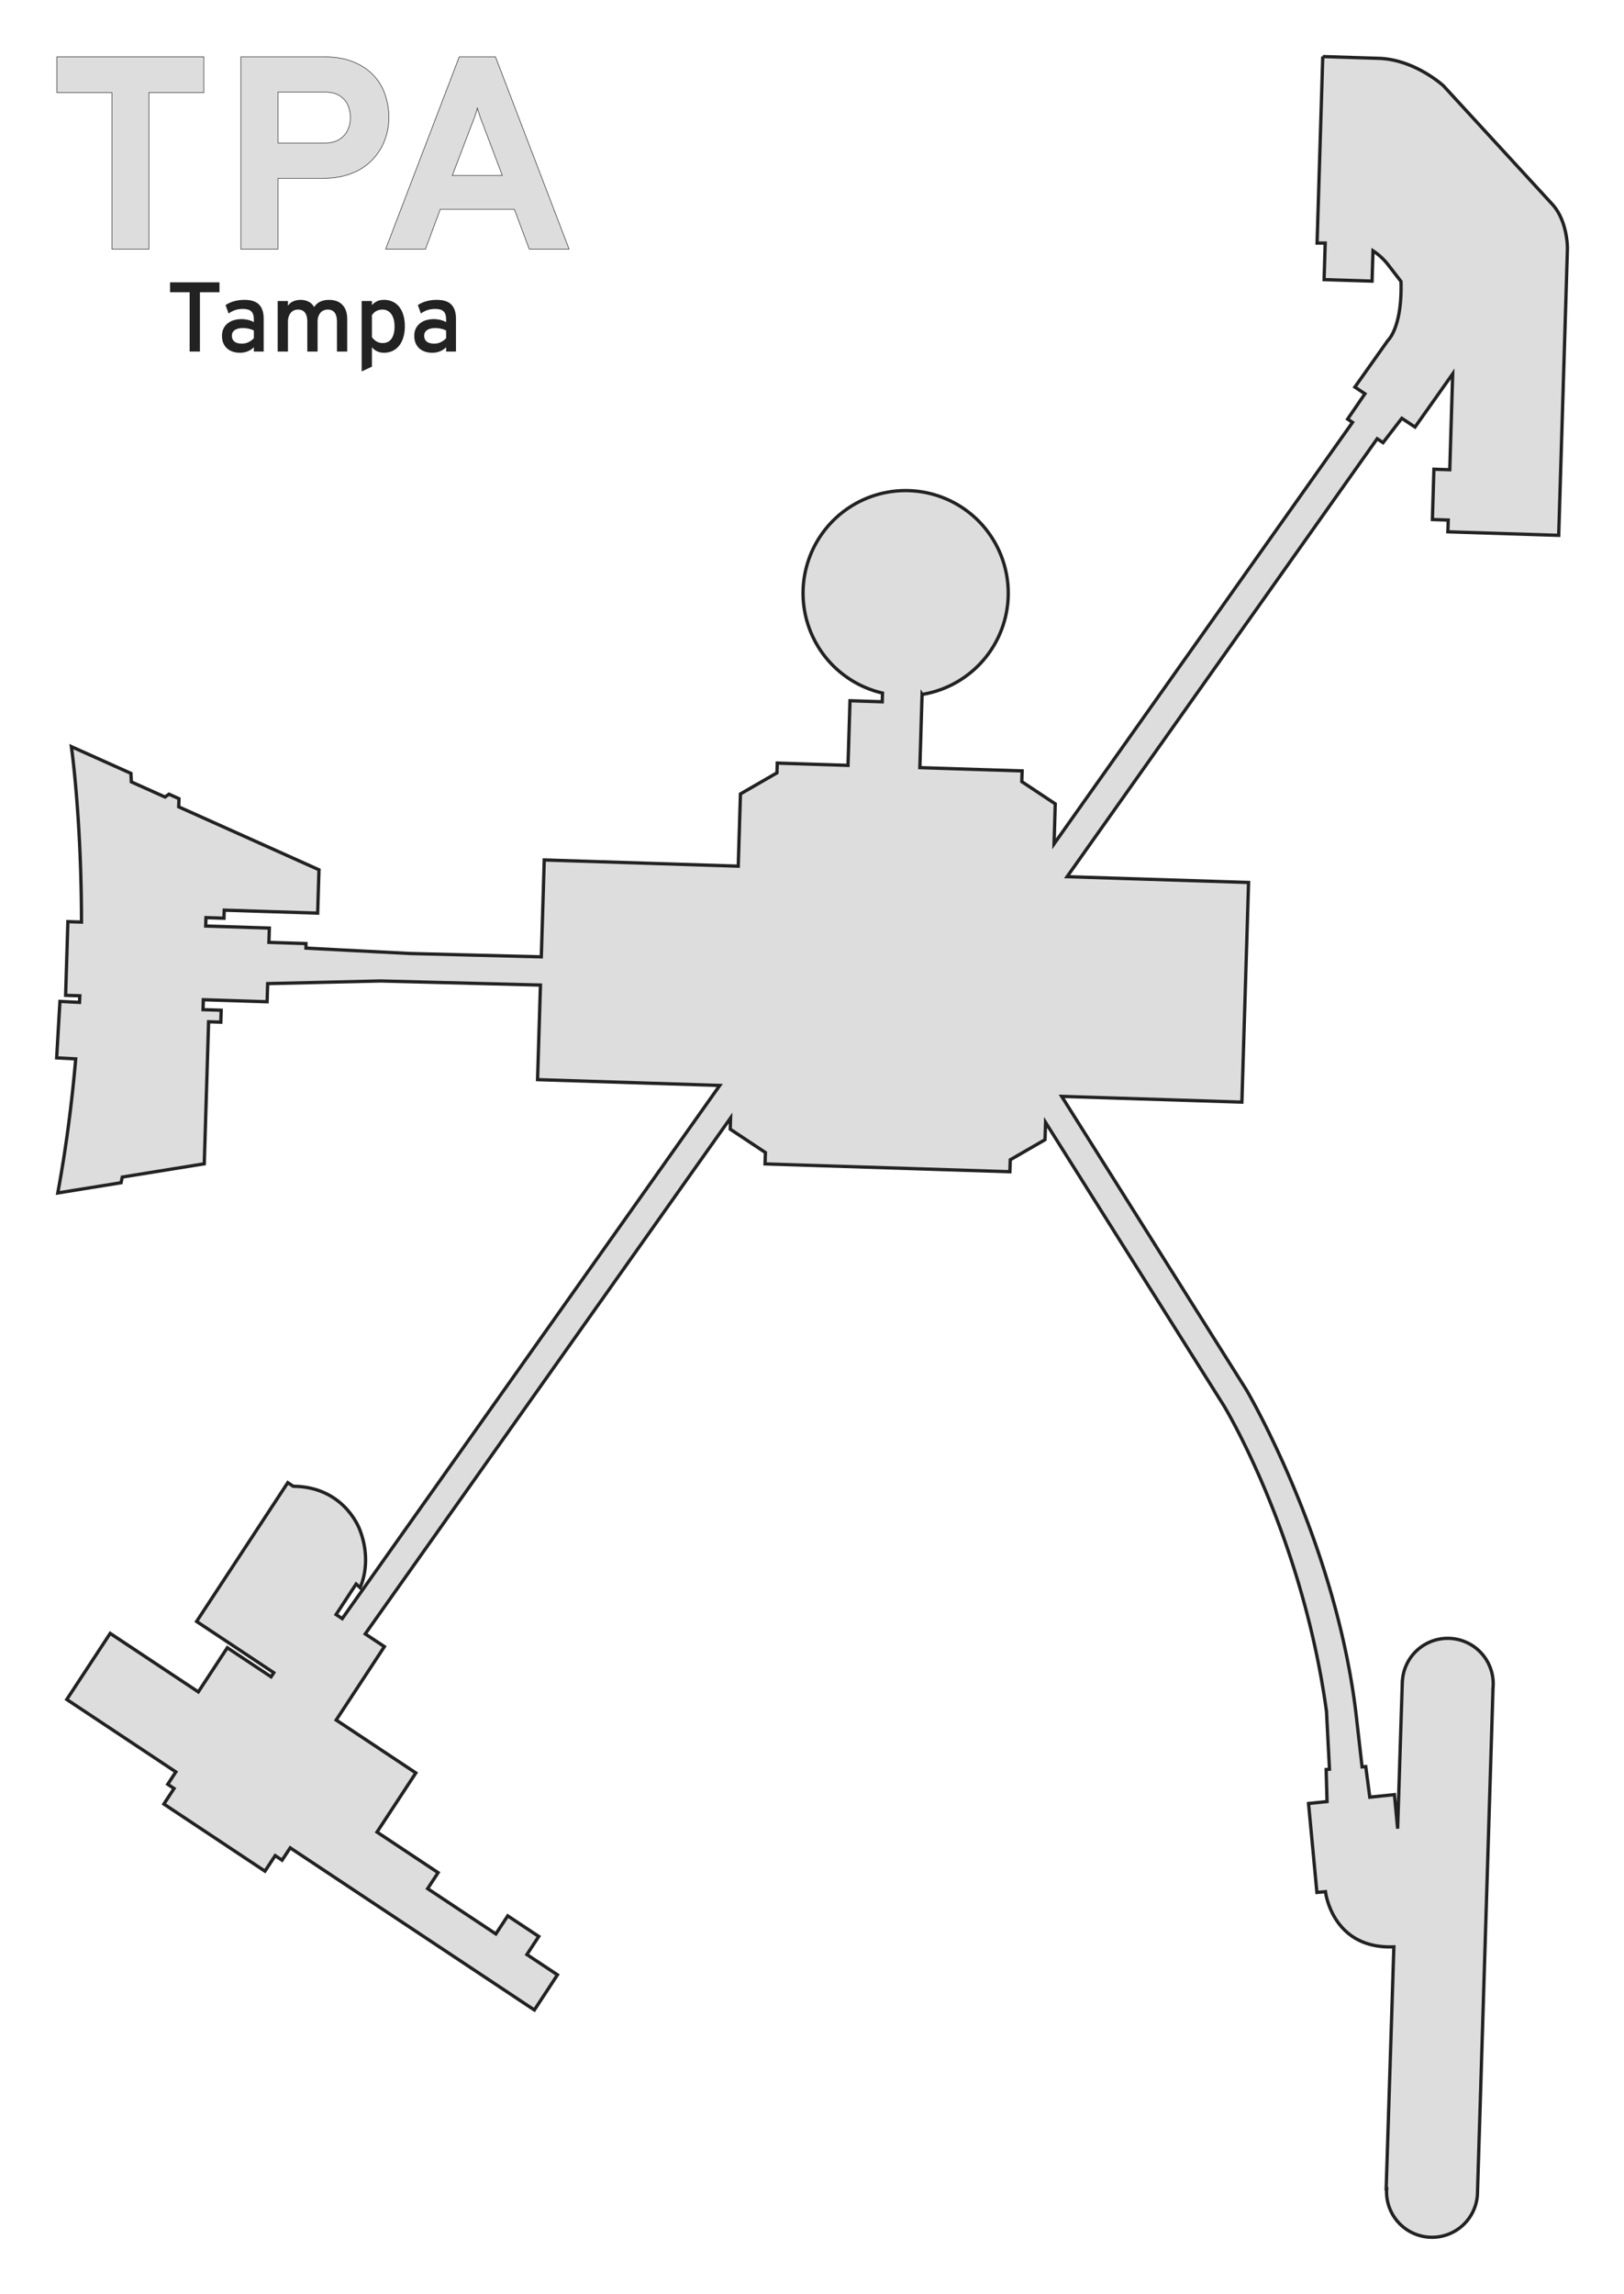 <?xml version="1.0" encoding="UTF-8" standalone="no"?>
<!-- Created with Inkscape (http://www.inkscape.org/) -->

<svg
   xmlns:dc="http://purl.org/dc/elements/1.1/"
   xmlns:cc="http://creativecommons.org/ns#"
   xmlns:rdf="http://www.w3.org/1999/02/22-rdf-syntax-ns#"
   xmlns:svg="http://www.w3.org/2000/svg"
   xmlns="http://www.w3.org/2000/svg"
   xmlns:sodipodi="http://sodipodi.sourceforge.net/DTD/sodipodi-0.dtd"
   xmlns:inkscape="http://www.inkscape.org/namespaces/inkscape"
   width="739.325"
   height="1044.152"
   viewBox="0 0 739.325 1044.152"
   id="svg2"
   version="1.1"
   inkscape:version="0.92.4 (5da689c313, 2019-01-14)"
   sodipodi:docname="TPA.svg"
   inkscape:export-filename="C:\Users\paulb\Dropbox\Projects\Terminal Silhouettes\Silhouettes\png-portfolio\TPA.png"
   inkscape:export-xdpi="90"
   inkscape:export-ydpi="90">
  <defs
     id="defs4" />
  <sodipodi:namedview
     id="base"
     pagecolor="#ffffff"
     bordercolor="#666666"
     borderopacity="1.0"
     inkscape:pageopacity="1"
     inkscape:pageshadow="2"
     inkscape:zoom="0.7"
     inkscape:cx="170.88671"
     inkscape:cy="563.45845"
     inkscape:document-units="px"
     inkscape:current-layer="layer2"
     showgrid="false"
     units="px"
     fit-margin-top="25"
     fit-margin-left="25"
     fit-margin-right="25"
     fit-margin-bottom="25"
     inkscape:window-width="1920"
     inkscape:window-height="1137"
     inkscape:window-x="1912"
     inkscape:window-y="-8"
     inkscape:window-maximized="1"
     showguides="true"
     inkscape:guide-bbox="true"
     inkscape:object-nodes="true"
     inkscape:snap-intersection-paths="true"
     inkscape:object-paths="true" />
  <g
     inkscape:groupmode="layer"
     id="layer2"
     inkscape:label="Terminal"
     transform="translate(833.367,-603.574)">
    <path
       style="fill:#dddddd;fill-opacity:1;fill-rule:evenodd;stroke:#222222;stroke-width:1.5;stroke-linecap:butt;stroke-linejoin:miter;stroke-miterlimit:4;stroke-dasharray:none;stroke-opacity:1"
       d="m -231.179,629.316 -2.586,84.897 3.696,0.001 -0.507,16.64 21.843,0.697 0.422,-13.815 c 2.115,1.37 4.356,3.267 6.537,5.907 l 6.213,8.052 c 0.611,21.092 -5.977,26.868 -5.977,26.868 l -15.023,21.215 4.58,3.041 -7.88,11.53 2.233,1.483 -135.882,191.891 0.555,-18.228 -15.239,-10.119 0.149,-4.883 -46.56,-1.486 1.015,-33.324 a 46.707,46.707 0 0 0 39.227,-46.084 46.707,46.707 0 0 0 -46.707,-46.707 46.707,46.707 0 0 0 -46.707,46.707 46.707,46.707 0 0 0 36.172,45.455 l -0.121,3.97 -14.684,-0.468 -0.896,29.408 -32.213,-1.028 -0.136,4.442 -16.625,9.593 -1.001,32.878 -88.312,-2.819 -1.344,44.102 -59.815,-1.528 -47.329,-2.441 0,-2.088 -16.863,-0.527 0.199,-6.518 -28.972,-0.925 0.117,-3.824 8.205,0.262 0.111,-3.669 42.536,1.358 0.601,-19.736 -63.858,-28.647 0.114,-3.725 -4.551,-2.042 -1.786,1.292 -15.345,-6.884 -0.179,-3.883 -27.117,-12.165 c 0,0 4.586,32.045 4.601,79.858 l -6.199,-0.198 -1.022,33.544 6.469,0.206 c -0.045,0.995 -0.097,2.004 -0.146,3.007 l -8.91,-0.446 -1.499,25.697 8.676,0.457 c -1.672,19.475 -4.268,40.02 -8.16,61.04 l 28.801,-4.66 0.566,-2.575 37.322,-6.038 1.97,-64.662 5.563,0.178 0.165,-5.426 -8.26,-0.265 0.138,-4.512 29.026,0.926 0.252,-8.263 51.381,-1.201 72.807,1.86 -1.312,43.05 82.939,2.648 -171.86,242.699 -2.8,-1.86 9.121,-13.888 1.784,1.613 c 0,0 5.675,-11.028 0,-26.018 0,0 -6.702,-19.864 -30.402,-20.086 l -2.493,-1.656 -41.501,63.188 35.129,23.324 -1.226,1.868 -19.929,-13.233 -13.203,20.104 -40.12,-26.64 -19.761,30.088 49.659,32.974 -3.698,5.629 2.879,1.911 -4.649,7.079 46.029,30.563 4.649,-7.079 3.139,2.085 3.698,-5.629 111.164,73.813 10.509,-16.002 -13.915,-9.24 5.409,-8.235 -14.124,-9.378 -5.408,8.235 -31.063,-20.625 4.774,-7.27 -27.819,-18.473 17.68,-26.919 -36.264,-24.08 21.948,-33.418 -8.722,-5.791 166.312,-234.865 -0.156,5.115 16.009,10.63 -0.158,5.188 111.472,3.558 0.166,-5.441 15.826,-9.133 0.24,-7.896 81.123,128.872 c 0,0 35.582,58.202 46.774,139.22 l 1.363,26.347 -1.514,0.151 0.41,14.574 -8.435,0.871 3.817,40.496 3.894,-0.356 c 0,0 2.985,26.258 31.139,25.122 l -3.509,110.231 0.239,0.013 a 20.704,20.704 0 0 0 -0.062,1.257 20.704,20.704 0 0 0 20.703,20.703 20.704,20.704 0 0 0 20.705,-20.703 l 7.052,-229.246 -0.005,0 a 20.704,20.704 0 0 0 0.1,-1.987 20.704,20.704 0 0 0 -20.703,-20.704 20.704,20.704 0 0 0 -20.648,19.597 l -0.026,0 -2.134,67.035 -1.459,-15.485 -11.222,1.159 -1.835,-13.929 -1.666,0.151 -2.271,-19.836 c -8.48,-81.161 -50.504,-151.958 -50.504,-151.958 l -83.989,-133.428 82.035,2.619 3.046,-99.99 -82.617,-2.636 141.161,-199.347 2.682,1.781 8.536,-11.094 6.018,3.996 17.142,-24.208 -1.329,43.632 -7.214,-0.231 -0.698,22.903 7.214,0.231 -0.163,5.356 50.452,1.61 3.98,-130.647 c 0,0 0.111,-12.437 -6.902,-20.068 l -49.534,-53.899 c 0,0 -12.944,-11.985 -29.409,-12.511 l -25.541,-0.815 z"
       id="path4156"
       inkscape:connector-curvature="0" />
  </g>
  <g
     inkscape:groupmode="layer"
     id="layer3"
     inkscape:label="Label"
     transform="translate(-377.347,-437.283)"
     style="display:inline">
    <g
       id="g4311">
      <g
         style="font-style:normal;font-variant:normal;font-weight:bold;font-stretch:normal;font-size:125px;line-height:125%;font-family:Overpass;-inkscape-font-specification:'Overpass, Bold';text-align:start;letter-spacing:0px;word-spacing:0px;writing-mode:lr-tb;text-anchor:start;fill:#dddddd;fill-opacity:1;stroke:#222222;stroke-width:0.25;stroke-linecap:butt;stroke-linejoin:miter;stroke-miterlimit:4;stroke-dasharray:none;stroke-opacity:1"
         id="text4293">
        <path
           d="m 445.135,479.447 0,71.228 -16.846,0 0,-71.228 -25.024,0 0,-16.296 66.895,0 0,16.296 -25.024,0 z"
           id="path4318"
           inkscape:connector-curvature="0" />
        <path
           d="m 487.005,550.675 0,-87.524 37.537,0 q 8.301,0 13.977,2.441 5.676,2.38 9.216,6.348 3.54,3.906 5.066,8.85 1.587,4.944 1.587,10.01 0,3.174 -0.732,6.47 -0.732,3.235 -2.258,6.348 -1.526,3.052 -3.906,5.737 -2.38,2.686 -5.737,4.761 -3.296,2.014 -7.629,3.174 -4.272,1.16 -9.583,1.16 l -20.63,0 0,32.227 -16.907,0 z m 38.269,-48.279 q 3.235,0 5.432,-1.038 2.197,-1.038 3.54,-2.686 1.404,-1.648 2.014,-3.723 0.61,-2.075 0.61,-4.15 0,-1.892 -0.549,-3.906 -0.488,-2.075 -1.831,-3.784 -1.282,-1.709 -3.54,-2.808 -2.258,-1.099 -5.676,-1.099 l -21.362,0 0,23.193 21.362,0 z"
           id="path4320"
           inkscape:connector-curvature="0" />
        <path
           d="m 618.291,550.675 -6.775,-18.127 -33.752,0 -6.714,18.127 -18.127,0 33.508,-87.524 16.479,0 33.508,87.524 -18.127,0 z m -20.874,-56.274 q -0.671,-1.587 -1.465,-3.784 -0.732,-2.197 -1.282,-4.089 -0.488,1.892 -1.282,4.089 -0.793,2.197 -1.465,3.784 l -8.667,22.766 22.766,0 -8.606,-22.766 z"
           id="path4322"
           inkscape:connector-curvature="0" />
      </g>
      <g
         style="font-style:normal;font-variant:normal;font-weight:normal;font-stretch:normal;font-size:45px;line-height:125%;font-family:Overpass;-inkscape-font-specification:'Overpass, Normal';text-align:start;letter-spacing:0px;word-spacing:0px;writing-mode:lr-tb;text-anchor:start;fill:#222222;fill-opacity:1;stroke:none;stroke-width:1px;stroke-linecap:butt;stroke-linejoin:miter;stroke-opacity:1"
         id="text4297">
        <path
           d="m 468.36,570.304 0,27.004 -4.68,0 0,-27.004 -8.921,0 0,-4.504 22.5,0 0,4.504 -8.899,0 z"
           id="path4325"
           inkscape:connector-curvature="0" />
        <path
           d="m 497.386,597.309 -4.482,0 0,-1.978 q -0.439,0.461 -1.055,0.923 -0.615,0.439 -1.406,0.813 -0.769,0.352 -1.736,0.571 -0.967,0.22 -2.109,0.22 -1.758,0 -3.252,-0.483 -1.494,-0.483 -2.593,-1.45 -1.099,-0.989 -1.736,-2.417 -0.615,-1.45 -0.615,-3.362 0,-1.978 0.747,-3.406 0.747,-1.45 1.978,-2.373 1.23,-0.945 2.812,-1.384 1.604,-0.439 3.296,-0.439 1.582,0 3.032,0.352 1.472,0.33 2.637,1.011 l 0,-1.274 q 0,-1.296 -0.308,-2.197 -0.286,-0.901 -0.901,-1.45 -0.593,-0.571 -1.516,-0.813 -0.923,-0.264 -2.197,-0.264 -2.153,0 -3.735,0.571 -1.56,0.571 -2.834,1.516 l -1.384,-3.845 q 0.703,-0.483 1.604,-0.901 0.901,-0.439 1.978,-0.769 1.077,-0.33 2.329,-0.505 1.252,-0.198 2.681,-0.198 0.967,0 2,0.11 1.033,0.11 2,0.439 0.989,0.308 1.846,0.901 0.879,0.593 1.516,1.56 0.659,0.945 1.033,2.329 0.374,1.384 0.374,3.296 l 0,14.897 z m -9.932,-3.604 q 1.78,0 3.142,-0.725 1.384,-0.725 2.307,-1.736 l 0,-3.516 q -0.967,-0.505 -2.263,-0.813 -1.296,-0.308 -2.659,-0.308 -1.055,0 -1.978,0.198 -0.923,0.198 -1.626,0.637 -0.681,0.417 -1.077,1.099 -0.396,0.659 -0.396,1.604 0,1.648 1.143,2.615 1.165,0.945 3.406,0.945 z"
           id="path4327"
           inkscape:connector-curvature="0" />
        <path
           d="m 530.74,597.309 0,-13.777 q 0,-2.571 -1.055,-3.955 -1.055,-1.384 -3.164,-1.384 -0.945,0 -1.78,0.352 -0.835,0.352 -1.472,1.055 -0.615,0.703 -0.989,1.758 -0.352,1.033 -0.352,2.417 l 0,13.535 -4.68,0 0,-13.777 q 0,-2.571 -1.077,-3.955 -1.055,-1.384 -3.164,-1.384 -0.945,0 -1.78,0.352 -0.813,0.352 -1.45,1.055 -0.615,0.703 -0.989,1.758 -0.352,1.033 -0.352,2.417 l 0,13.535 -4.68,0 0,-23.005 4.68,0 0,2.131 q 0.989,-1.428 2.505,-2.043 1.516,-0.615 3.296,-0.615 1.89,0 3.494,0.769 1.626,0.747 2.615,2.505 1.099,-1.692 2.812,-2.483 1.714,-0.791 3.999,-0.791 1.758,0 3.252,0.505 1.516,0.505 2.615,1.56 1.121,1.055 1.758,2.703 0.637,1.648 0.637,3.911 l 0,14.854 -4.68,0 z"
           id="path4329"
           inkscape:connector-curvature="0" />
        <path
           d="m 552.185,597.858 q -1.011,0 -1.846,-0.198 -0.813,-0.198 -1.494,-0.549 -0.681,-0.352 -1.23,-0.791 -0.527,-0.461 -0.945,-0.989 l 0,8.855 -4.68,2.175 0,-32.058 4.68,0 0,1.846 q 0.901,-1.011 2.219,-1.692 1.318,-0.681 3.296,-0.681 2.175,0 3.933,0.835 1.758,0.813 2.988,2.373 1.23,1.538 1.89,3.779 0.659,2.241 0.659,5.076 0,2.834 -0.703,5.076 -0.681,2.219 -1.934,3.779 -1.23,1.538 -2.988,2.351 -1.736,0.813 -3.845,0.813 z m -0.659,-4.417 q 2.659,0 4.043,-1.956 1.406,-1.956 1.406,-5.647 0,-1.67 -0.374,-3.076 -0.352,-1.406 -1.055,-2.417 -0.703,-1.011 -1.714,-1.582 -1.011,-0.571 -2.307,-0.571 -1.648,0 -2.878,0.681 -1.208,0.659 -1.978,1.912 l 0,9.998 q 0.396,0.527 0.879,1.011 0.505,0.483 1.099,0.857 0.615,0.352 1.318,0.571 0.725,0.22 1.56,0.22 z"
           id="path4331"
           inkscape:connector-curvature="0" />
        <path
           d="m 584.925,597.309 -4.482,0 0,-1.978 q -0.439,0.461 -1.055,0.923 -0.615,0.439 -1.406,0.813 -0.769,0.352 -1.736,0.571 -0.967,0.22 -2.109,0.22 -1.758,0 -3.252,-0.483 -1.494,-0.483 -2.593,-1.45 -1.099,-0.989 -1.736,-2.417 -0.615,-1.45 -0.615,-3.362 0,-1.978 0.747,-3.406 0.747,-1.45 1.978,-2.373 1.23,-0.945 2.812,-1.384 1.604,-0.439 3.296,-0.439 1.582,0 3.032,0.352 1.472,0.33 2.637,1.011 l 0,-1.274 q 0,-1.296 -0.308,-2.197 -0.286,-0.901 -0.901,-1.45 -0.593,-0.571 -1.516,-0.813 -0.923,-0.264 -2.197,-0.264 -2.153,0 -3.735,0.571 -1.56,0.571 -2.834,1.516 l -1.384,-3.845 q 0.703,-0.483 1.604,-0.901 0.901,-0.439 1.978,-0.769 1.077,-0.33 2.329,-0.505 1.252,-0.198 2.681,-0.198 0.967,0 2,0.11 1.033,0.11 2,0.439 0.989,0.308 1.846,0.901 0.879,0.593 1.516,1.56 0.659,0.945 1.033,2.329 0.374,1.384 0.374,3.296 l 0,14.897 z m -9.932,-3.604 q 1.78,0 3.142,-0.725 1.384,-0.725 2.307,-1.736 l 0,-3.516 q -0.967,-0.505 -2.263,-0.813 -1.296,-0.308 -2.659,-0.308 -1.055,0 -1.978,0.198 -0.923,0.198 -1.626,0.637 -0.681,0.417 -1.077,1.099 -0.396,0.659 -0.396,1.604 0,1.648 1.143,2.615 1.165,0.945 3.406,0.945 z"
           id="path4333"
           inkscape:connector-curvature="0" />
      </g>
    </g>
  </g>
</svg>
